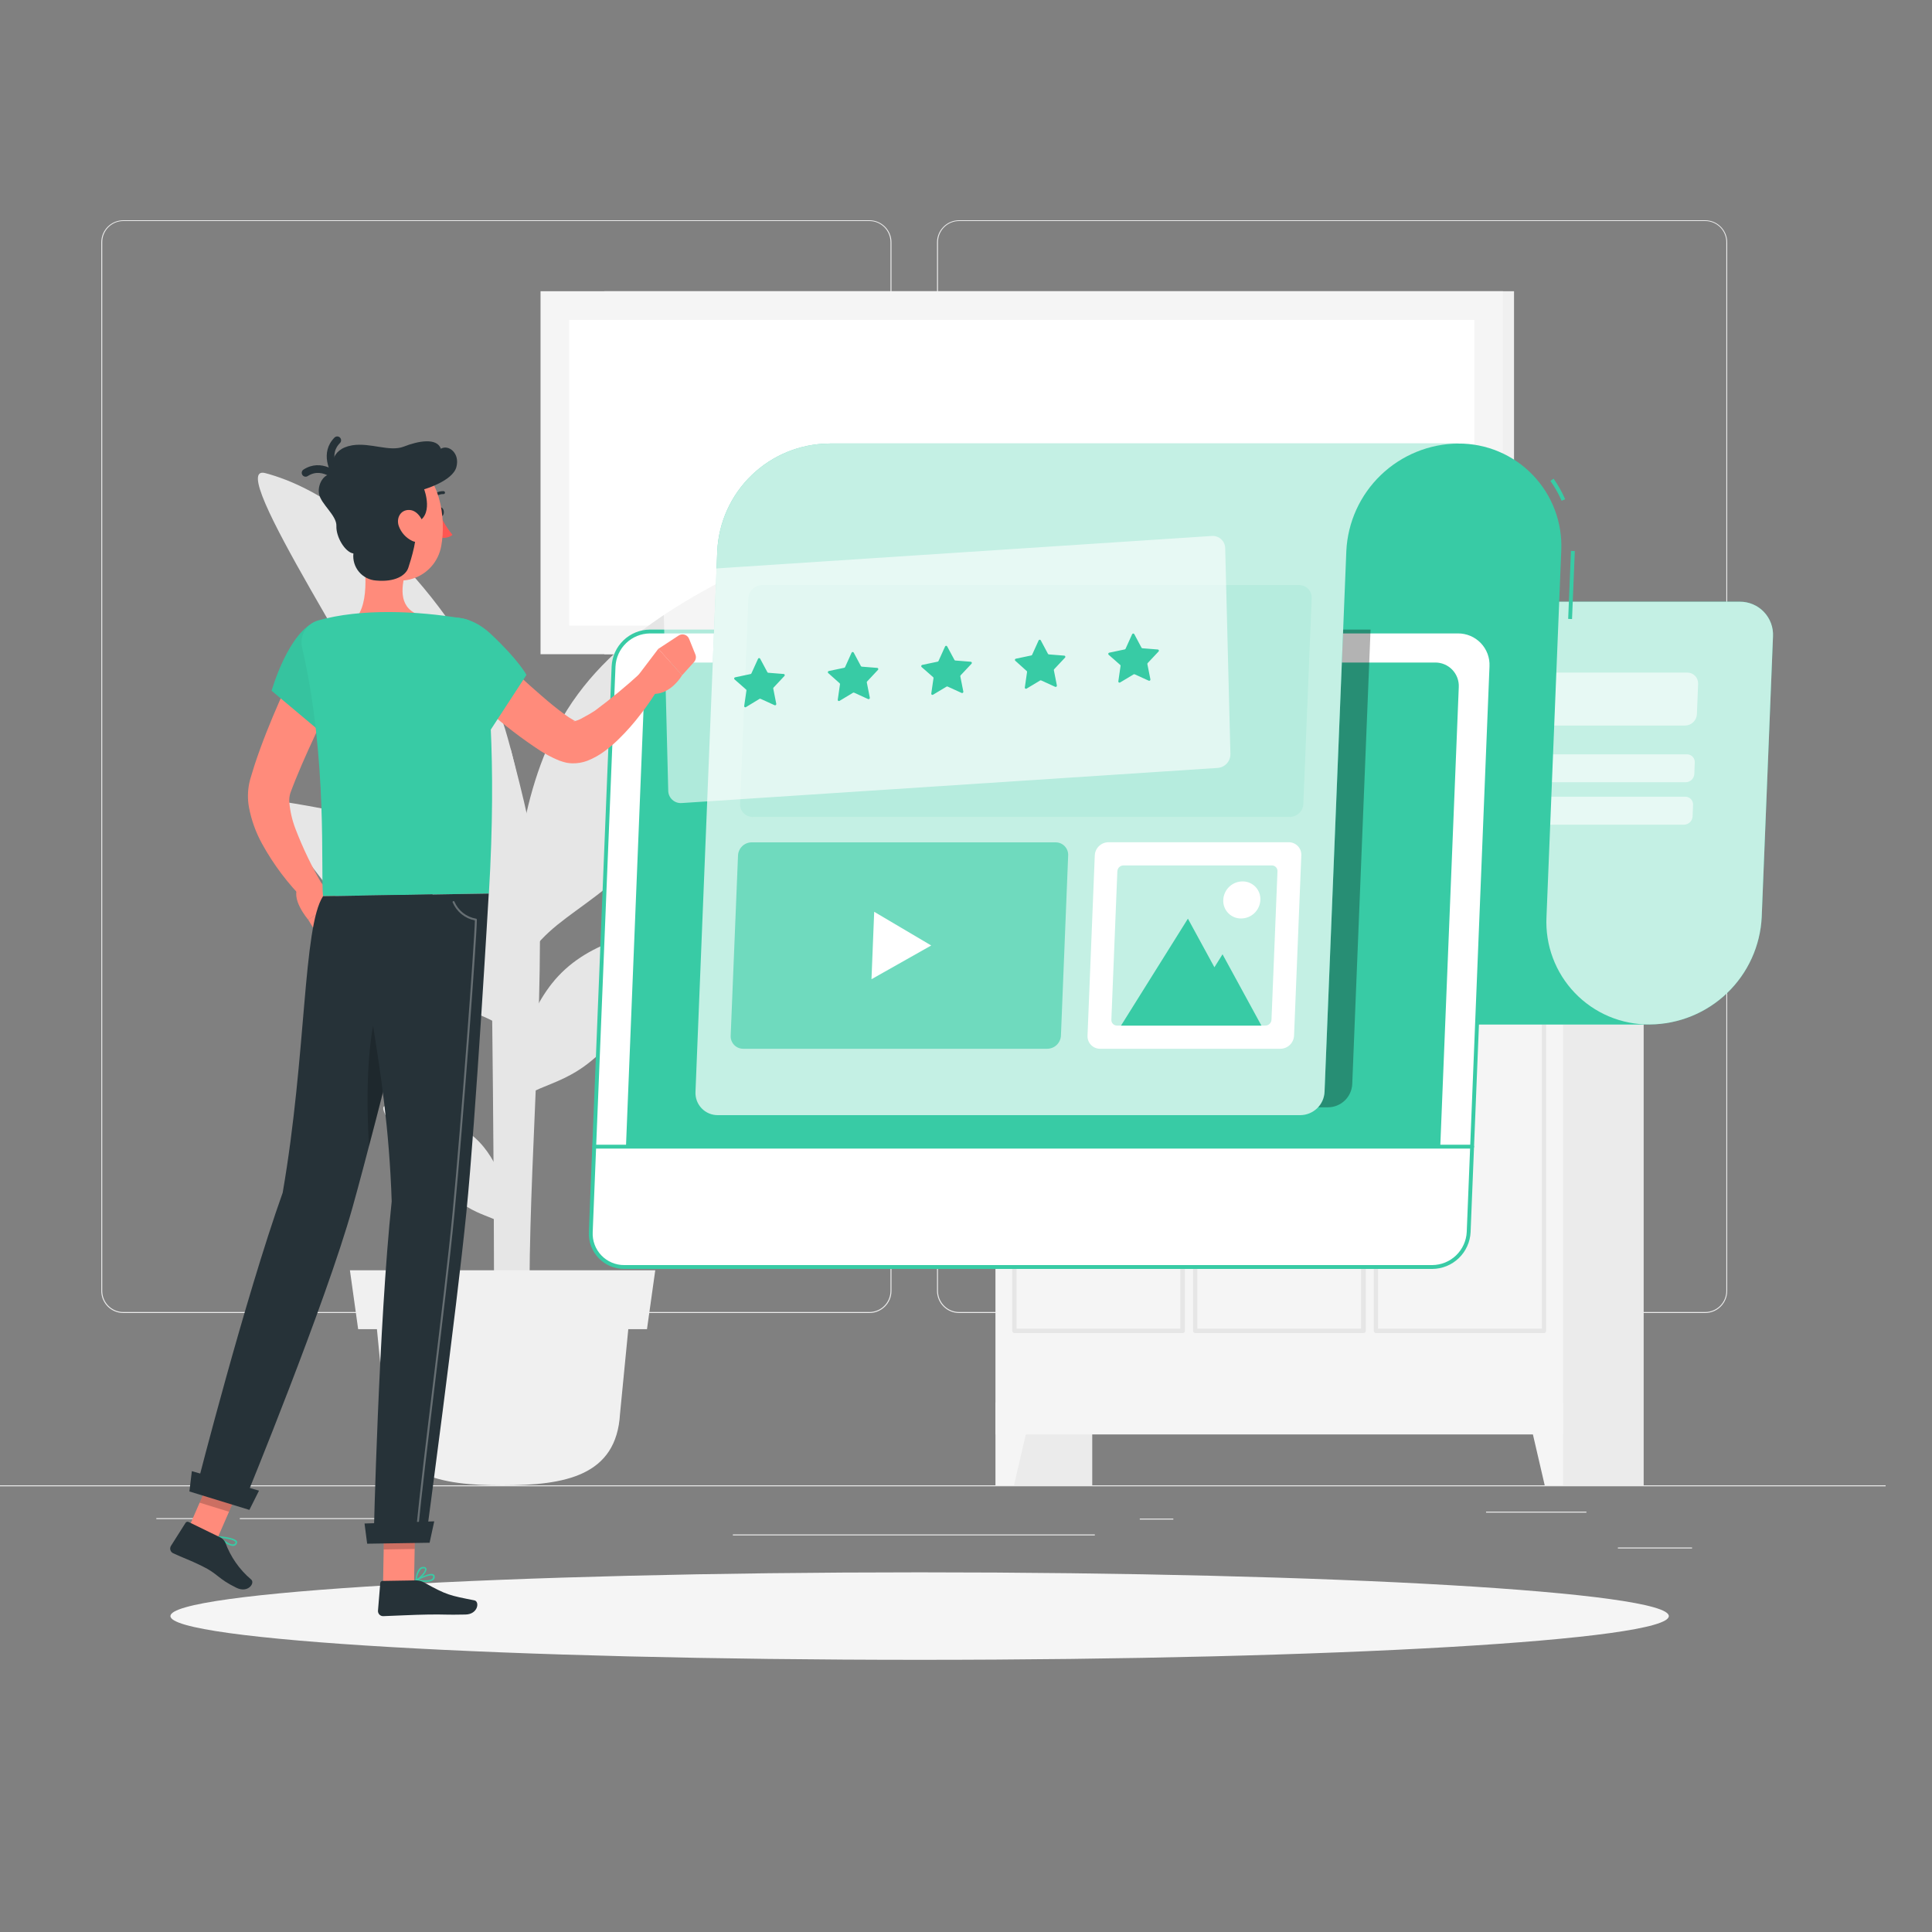 <svg width="500" height="500" viewBox="0 0 500 500" fill="none" xmlns="http://www.w3.org/2000/svg">
<rect x="0" y="0" width="500" height="500" fill="#808080" stroke="none"/>
<g clip-path="url(#clip0_655_167)">
<path d="M488 384.4H-12V384.65H488V384.4Z" fill="#EBEBEB"/>
<path d="M410.56 391.21H384.59V391.46H410.56V391.21Z" fill="#EBEBEB"/>
<path d="M303.66 393.01H294.97V393.26H303.66V393.01Z" fill="#EBEBEB"/>
<path d="M437.9 400.49H418.71V400.74H437.9V400.49Z" fill="#EBEBEB"/>
<path d="M56.71 392.89H40.46V393.14H56.71V392.89Z" fill="#EBEBEB"/>
<path d="M98.89 392.89H62.06V393.14H98.89V392.89Z" fill="#EBEBEB"/>
<path d="M283.34 397.11H189.66V397.36H283.34V397.11Z" fill="#EBEBEB"/>
<path d="M225 339.8H31.91C30.397 339.797 28.948 339.195 27.879 338.124C26.81 337.054 26.21 335.603 26.21 334.09V62.66C26.223 61.156 26.829 59.718 27.896 58.658C28.964 57.599 30.406 57.003 31.91 57H225C226.514 57 227.967 57.602 229.038 58.672C230.108 59.743 230.71 61.196 230.71 62.71V334.09C230.71 335.604 230.108 337.057 229.038 338.128C227.967 339.198 226.514 339.8 225 339.8V339.8ZM31.91 57.2C30.464 57.203 29.077 57.779 28.056 58.803C27.034 59.826 26.46 61.214 26.46 62.66V334.09C26.46 335.536 27.034 336.924 28.056 337.947C29.077 338.971 30.464 339.547 31.91 339.55H225C226.447 339.547 227.834 338.971 228.858 337.948C229.881 336.924 230.457 335.537 230.46 334.09V62.66C230.457 61.213 229.881 59.825 228.858 58.802C227.834 57.779 226.447 57.203 225 57.2H31.91Z" fill="#EBEBEB"/>
<path d="M441.31 339.8H248.21C246.696 339.797 245.246 339.195 244.175 338.125C243.105 337.054 242.503 335.604 242.5 334.09V62.66C242.516 61.155 243.124 59.717 244.193 58.658C245.262 57.598 246.705 57.002 248.21 57H441.31C442.812 57.005 444.252 57.602 445.317 58.662C446.382 59.721 446.987 61.158 447 62.66V334.09C447 335.601 446.401 337.05 445.335 338.121C444.268 339.191 442.821 339.795 441.31 339.8V339.8ZM248.21 57.2C246.763 57.203 245.375 57.779 244.352 58.802C243.329 59.825 242.753 61.213 242.75 62.66V334.09C242.753 335.537 243.329 336.924 244.352 337.948C245.375 338.971 246.763 339.547 248.21 339.55H441.31C442.757 339.547 444.145 338.971 445.168 337.948C446.191 336.924 446.767 335.537 446.77 334.09V62.66C446.767 61.213 446.191 59.825 445.168 58.802C444.145 57.779 442.757 57.203 441.31 57.2H248.21Z" fill="#EBEBEB"/>
<path d="M257.66 384.4H282.67V225H257.66V384.4Z" fill="#EBEBEB"/>
<path d="M262.42 384.4H257.67V362.93H267.4L262.42 384.4Z" fill="#F5F5F5"/>
<path d="M400.37 384.4H425.38V225H400.37V384.4Z" fill="#EBEBEB"/>
<path d="M257.66 371.23H404.52V225L257.66 225V371.23Z" fill="#F5F5F5"/>
<path d="M399.64 345H356.11C355.958 345 355.812 344.94 355.703 344.834C355.595 344.727 355.533 344.582 355.53 344.43V232C355.53 231.846 355.591 231.699 355.7 231.59C355.809 231.481 355.956 231.42 356.11 231.42H364.11C364.204 231.42 364.296 231.444 364.378 231.49C364.46 231.535 364.53 231.601 364.58 231.68C365.598 233.284 366.919 234.673 368.47 235.77C369.944 236.835 371.712 237.415 373.53 237.43H382.14C385.47 237.43 388.64 235.43 391.08 231.68C391.133 231.601 391.205 231.536 391.288 231.491C391.372 231.446 391.465 231.421 391.56 231.42H399.56C399.636 231.42 399.711 231.435 399.78 231.464C399.85 231.494 399.914 231.536 399.967 231.59C400.02 231.644 400.061 231.708 400.09 231.779C400.118 231.849 400.131 231.924 400.13 232V344.39C400.142 344.535 400.097 344.679 400.006 344.792C399.915 344.906 399.784 344.98 399.64 345ZM356.64 343.85H399.03V232.6H391.87C389.23 236.48 385.78 238.6 382.14 238.6H373.53C371.481 238.58 369.488 237.93 367.82 236.74C366.241 235.616 364.885 234.209 363.82 232.59H356.66L356.64 343.85Z" fill="#E6E6E6"/>
<path d="M352.86 345H309.33C309.178 345 309.032 344.94 308.923 344.834C308.815 344.727 308.753 344.582 308.75 344.43V232C308.75 231.846 308.811 231.699 308.92 231.59C309.029 231.481 309.176 231.42 309.33 231.42H316.93C317.025 231.421 317.118 231.446 317.202 231.491C317.285 231.536 317.357 231.601 317.41 231.68C318.422 233.285 319.74 234.675 321.29 235.77C322.765 236.832 324.532 237.412 326.35 237.43H335C338.32 237.43 341.5 235.43 343.94 231.68C343.99 231.601 344.06 231.535 344.142 231.49C344.224 231.444 344.316 231.42 344.41 231.42H352.9C352.976 231.42 353.051 231.435 353.12 231.464C353.19 231.494 353.254 231.536 353.307 231.59C353.36 231.644 353.401 231.708 353.43 231.779C353.458 231.849 353.471 231.924 353.47 232V344.39C353.476 344.472 353.464 344.554 353.436 344.63C353.407 344.707 353.362 344.777 353.305 344.834C353.247 344.892 353.177 344.937 353.1 344.966C353.024 344.994 352.942 345.006 352.86 345V345ZM309.86 343.85H352.25V232.6H344.64C342 236.48 338.56 238.6 334.92 238.6H326.31C324.261 238.58 322.268 237.93 320.6 236.74C319.021 235.616 317.665 234.209 316.6 232.59H309.9L309.86 343.85Z" fill="#E6E6E6"/>
<path d="M306.08 345H262.54C262.39 344.997 262.246 344.936 262.14 344.83C262.033 344.724 261.973 344.58 261.97 344.43V232C261.97 231.848 262.03 231.702 262.136 231.593C262.243 231.485 262.388 231.423 262.54 231.42H270.15C270.245 231.421 270.338 231.446 270.422 231.491C270.505 231.536 270.577 231.601 270.63 231.68C271.642 233.285 272.96 234.675 274.51 235.77C275.985 236.832 277.752 237.412 279.57 237.43H288.18C291.51 237.43 294.68 235.43 297.13 231.68C297.18 231.601 297.25 231.535 297.332 231.49C297.414 231.444 297.506 231.42 297.6 231.42H306.08C306.156 231.42 306.231 231.435 306.3 231.464C306.37 231.494 306.434 231.536 306.487 231.59C306.54 231.644 306.581 231.708 306.609 231.779C306.638 231.849 306.651 231.924 306.65 232V344.39C306.655 344.468 306.645 344.547 306.619 344.62C306.592 344.694 306.551 344.762 306.498 344.819C306.444 344.876 306.38 344.922 306.308 344.953C306.236 344.984 306.158 345 306.08 345V345ZM263.08 343.85H305.47V232.6H297.87C295.23 236.48 291.79 238.6 288.14 238.6H279.53C277.481 238.58 275.488 237.93 273.82 236.74C272.241 235.616 270.885 234.209 269.82 232.59H263.1L263.08 343.85Z" fill="#E6E6E6"/>
<path d="M399.77 384.4H404.52V362.93H394.79L399.77 384.4Z" fill="#F5F5F5"/>
<path d="M380.31 189.77H358.75C356.066 189.77 353.89 191.946 353.89 194.63V220.14C353.89 222.824 356.066 225 358.75 225H380.31C382.994 225 385.17 222.824 385.17 220.14V194.63C385.17 191.946 382.994 189.77 380.31 189.77Z" fill="#EBEBEB"/>
<path d="M394.98 197.9H378.4C376.334 197.9 374.66 199.574 374.66 201.64V221.26C374.66 223.325 376.334 225 378.4 225H394.98C397.046 225 398.72 223.325 398.72 221.26V201.64C398.72 199.574 397.046 197.9 394.98 197.9Z" fill="#F5F5F5"/>
<path d="M270.17 216.17C270.17 216.17 270.94 225 300.51 225C330.08 225 330.84 216.17 330.84 216.17H270.17Z" fill="#F0F0F0"/>
<path d="M156.4 169.31L391.83 169.31V75.37L156.4 75.37V169.31Z" fill="#F0F0F0"/>
<path d="M139.89 169.31L388.96 169.31V75.37L139.89 75.37V169.31Z" fill="#F5F5F5"/>
<path d="M147.3 82.77V161.9L381.56 161.9V82.77L147.3 82.77Z" fill="white"/>
<path d="M137.2 345.31H127.84C127.91 337.23 127.84 295.96 127.19 249C126.61 205.47 125.57 188 124.69 181.37L132.21 194C134.82 203.89 139.21 220.83 139.54 231.23C140.72 264 136.13 310.94 137.2 345.31Z" fill="#E6E6E6"/>
<path d="M144.3 188C156.77 164.46 181.67 152.17 207.12 140.6C217.12 136.06 189.07 192.4 168.68 217.94C152.84 237.77 137.53 237.33 132.93 256.94C132.05 234.21 133.55 208.32 144.3 188Z" fill="#E6E6E6"/>
<path d="M120.63 227.86C109.63 213.94 91.39 210.37 72.9 207.42C65.65 206.25 90.9 239.92 107.49 253.63C120.41 264.29 130.7 260.91 135.99 273.63C134.05 257.61 130.15 239.85 120.63 227.86Z" fill="#E6E6E6"/>
<path d="M142.88 254.47C151.47 243.66 165.6 240.89 179.96 238.59C185.6 237.68 165.96 263.84 153.09 274.5C143.09 282.78 135.09 280.15 130.94 290.06C132.45 277.59 135.48 263.79 142.88 254.47Z" fill="#E6E6E6"/>
<path d="M125.21 296.87C119.29 289.56 109.65 287.76 99.85 286.29C96.01 285.71 109.52 303.39 118.39 310.57C125.27 316.14 130.7 314.3 133.56 321.02C132.46 312.54 130.3 303.16 125.21 296.87Z" fill="#E6E6E6"/>
<path d="M130.79 188.91C123.89 165.83 96.66 129.84 68.65 122.44C57.65 119.53 97.18 177.95 110.72 207.02C121.26 229.65 131.17 243.39 132.58 259.61C139.57 239.22 137.68 212 130.79 188.91Z" fill="#E6E6E6"/>
<path d="M130.07 384.4C146.2 384.4 159.54 382.01 160.46 365.9L163.15 338.37H97L99.69 365.9C100.6 382 113.93 384.4 130.07 384.4Z" fill="#F0F0F0"/>
<path d="M92.69 343.99H167.44L169.58 328.75H90.56L92.69 343.99Z" fill="#F0F0F0"/>
<path d="M238 429.56C345.082 429.56 431.89 424.492 431.89 418.24C431.89 411.988 345.082 406.92 238 406.92C130.917 406.92 44.11 411.988 44.11 418.24C44.11 424.492 130.917 429.56 238 429.56Z" fill="#F5F5F5"/>
<path d="M292 265.13H427C434.462 265.067 441.617 262.151 446.996 256.979C452.376 251.808 455.573 244.774 455.93 237.32L458.85 164.72C458.913 163.555 458.736 162.389 458.331 161.294C457.926 160.199 457.3 159.2 456.493 158.356C455.687 157.513 454.715 156.844 453.64 156.39C452.564 155.937 451.407 155.709 450.24 155.72H305.34C302.928 155.738 300.614 156.682 298.878 158.357C297.142 160.032 296.115 162.31 296.01 164.72L293.08 237.32C292.725 244.773 289.531 251.807 284.153 256.979C278.775 262.15 271.621 265.067 264.16 265.13H292Z" fill="#38CBA5"/>
<path opacity="0.7" d="M292 265.13H427C434.462 265.067 441.617 262.151 446.996 256.979C452.376 251.808 455.573 244.774 455.93 237.32L458.85 164.72C458.913 163.555 458.736 162.389 458.331 161.294C457.926 160.199 457.3 159.2 456.493 158.356C455.687 157.513 454.715 156.844 453.64 156.39C452.564 155.937 451.407 155.709 450.24 155.72H305.34C302.928 155.738 300.614 156.682 298.878 158.357C297.142 160.032 296.115 162.31 296.01 164.72L293.08 237.32C292.725 244.773 289.531 251.807 284.153 256.979C278.775 262.15 271.621 265.067 264.16 265.13H292Z" fill="white"/>
<path opacity="0.6" d="M436.1 187.77H316.69C316.303 187.774 315.919 187.697 315.563 187.546C315.206 187.394 314.885 187.17 314.619 186.888C314.354 186.607 314.149 186.273 314.018 185.909C313.888 185.544 313.834 185.157 313.86 184.77L314.18 177C314.216 176.211 314.553 175.466 315.123 174.919C315.692 174.372 316.45 174.064 317.24 174.06H436.65C437.031 174.057 437.41 174.132 437.761 174.28C438.113 174.428 438.43 174.647 438.694 174.922C438.958 175.197 439.163 175.523 439.297 175.881C439.43 176.238 439.489 176.619 439.47 177L439.16 184.77C439.134 185.568 438.802 186.325 438.232 186.884C437.662 187.443 436.898 187.76 436.1 187.77V187.77Z" fill="white"/>
<path opacity="0.6" d="M436.31 202.44H315.31C315.03 202.449 314.752 202.4 314.492 202.294C314.233 202.189 313.998 202.03 313.804 201.828C313.61 201.627 313.46 201.386 313.365 201.123C313.269 200.86 313.23 200.58 313.25 200.3L313.37 197.36C313.398 196.786 313.645 196.245 314.06 195.847C314.474 195.449 315.025 195.225 315.6 195.22H436.6C436.875 195.22 437.147 195.276 437.399 195.385C437.651 195.494 437.879 195.654 438.066 195.855C438.254 196.055 438.398 196.293 438.49 196.552C438.582 196.811 438.619 197.086 438.6 197.36L438.49 200.3C438.46 200.865 438.22 201.398 437.816 201.794C437.413 202.191 436.875 202.421 436.31 202.44V202.44Z" fill="white"/>
<path opacity="0.6" d="M435.87 213.42H314.87C314.59 213.428 314.312 213.377 314.053 213.27C313.794 213.163 313.56 213.004 313.367 212.801C313.174 212.598 313.025 212.357 312.931 212.093C312.837 211.83 312.799 211.549 312.82 211.27L312.94 208.33C312.966 207.757 313.21 207.215 313.623 206.817C314.036 206.419 314.586 206.194 315.16 206.19H436.16C436.435 206.189 436.707 206.245 436.959 206.354C437.211 206.464 437.438 206.624 437.626 206.824C437.814 207.025 437.958 207.262 438.05 207.522C438.142 207.781 438.179 208.056 438.16 208.33L438.04 211.27C438.018 211.836 437.781 212.373 437.378 212.772C436.976 213.171 436.437 213.403 435.87 213.42Z" fill="white"/>
<path d="M404.15 129.6C403.356 127.793 402.381 126.071 401.24 124.46L402.06 123.88C403.24 125.545 404.246 127.328 405.06 129.2L404.15 129.6Z" fill="#38CBA5"/>
<path d="M406.564 142.575L405.842 160.17L406.841 160.211L407.563 142.616L406.564 142.575Z" fill="#38CBA5"/>
<path d="M400.23 237.32L404.05 142.6C404.227 138.996 403.667 135.393 402.402 132.013C401.138 128.633 399.197 125.546 396.699 122.943C394.2 120.339 391.196 118.273 387.87 116.871C384.545 115.469 380.969 114.761 377.36 114.79H214.59C218.199 114.76 221.776 115.467 225.102 116.868C228.428 118.27 231.433 120.336 233.932 122.94C236.431 125.544 238.372 128.631 239.635 132.011C240.899 135.392 241.459 138.995 241.28 142.6V142.6L237.47 237.32C236.85 252.68 256.13 265.13 271.47 265.13H426.92C423.311 265.16 419.734 264.453 416.408 263.052C413.082 261.65 410.077 259.584 407.578 256.98C405.079 254.376 403.138 251.289 401.875 247.909C400.611 244.528 400.052 240.925 400.23 237.32V237.32Z" fill="#38CBA5"/>
<path d="M370.68 327.9H161.57C160.4 327.909 159.241 327.68 158.162 327.227C157.084 326.774 156.109 326.106 155.297 325.264C154.485 324.422 153.853 323.424 153.439 322.33C153.025 321.236 152.838 320.069 152.89 318.9L158.79 172.51C158.915 170.094 159.957 167.818 161.704 166.145C163.451 164.472 165.771 163.53 168.19 163.51H377.3C378.47 163.501 379.629 163.73 380.708 164.183C381.786 164.636 382.761 165.304 383.573 166.146C384.385 166.988 385.017 167.986 385.431 169.08C385.845 170.175 386.032 171.341 385.98 172.51L380.09 318.9C379.96 321.316 378.915 323.591 377.167 325.263C375.419 326.935 373.099 327.878 370.68 327.9V327.9Z" fill="white"/>
<path d="M370.68 328.4H161.57C160.33 328.408 159.101 328.164 157.958 327.681C156.816 327.199 155.783 326.489 154.924 325.594C154.065 324.699 153.398 323.639 152.962 322.478C152.526 321.317 152.332 320.079 152.39 318.84L158.29 172.45C158.413 169.899 159.506 167.492 161.347 165.722C163.188 163.951 165.636 162.953 168.19 162.93H377.3C378.541 162.919 379.771 163.162 380.915 163.643C382.059 164.125 383.093 164.835 383.952 165.73C384.812 166.625 385.479 167.686 385.914 168.849C386.349 170.011 386.541 171.25 386.48 172.49L380.59 318.88C380.467 321.433 379.372 323.841 377.529 325.612C375.686 327.382 373.235 328.38 370.68 328.4V328.4ZM168.19 163.93C165.895 163.953 163.695 164.852 162.04 166.443C160.386 168.034 159.402 170.197 159.29 172.49L153.39 318.88C153.336 319.985 153.507 321.089 153.895 322.125C154.282 323.16 154.877 324.106 155.643 324.904C156.409 325.702 157.329 326.335 158.349 326.764C159.368 327.193 160.464 327.41 161.57 327.4H370.68C372.977 327.38 375.179 326.482 376.836 324.891C378.493 323.299 379.478 321.134 379.59 318.84L385.48 172.45C385.535 171.345 385.363 170.241 384.975 169.206C384.588 168.17 383.993 167.224 383.227 166.426C382.461 165.628 381.541 164.995 380.521 164.566C379.502 164.137 378.406 163.921 377.3 163.93H168.19Z" fill="#38CBA5"/>
<path d="M371.41 171.46H173.41C171.7 171.474 170.06 172.141 168.827 173.326C167.594 174.51 166.862 176.122 166.78 177.83L162 296.75H372.74L377.53 177.83C377.571 177.004 377.443 176.178 377.153 175.403C376.863 174.629 376.418 173.921 375.845 173.325C375.271 172.728 374.582 172.255 373.82 171.934C373.057 171.614 372.237 171.452 371.41 171.46V171.46Z" fill="#38CBA5"/>
<path opacity="0.3" d="M191.93 162.93L187.2 280.57C187.163 281.349 187.286 282.128 187.56 282.858C187.835 283.588 188.256 284.254 188.797 284.816C189.338 285.378 189.988 285.823 190.707 286.125C191.427 286.426 192.2 286.578 192.98 286.57H343.7C345.313 286.559 346.86 285.932 348.024 284.816C349.188 283.7 349.881 282.181 349.96 280.57L354.7 162.93H191.93Z" fill="black"/>
<path d="M349.55 114.79H214.55C207.088 114.851 199.933 117.767 194.555 122.939C189.176 128.111 185.983 135.146 185.63 142.6L179.99 282.6C179.955 283.379 180.078 284.157 180.353 284.886C180.629 285.615 181.049 286.281 181.59 286.842C182.131 287.404 182.781 287.849 183.499 288.151C184.218 288.454 184.99 288.606 185.77 288.6H336.53C338.142 288.587 339.688 287.958 340.851 286.843C342.015 285.728 342.708 284.21 342.79 282.6L348.43 142.6C348.787 135.146 351.984 128.112 357.364 122.941C362.743 117.769 369.898 114.853 377.36 114.79H349.55Z" fill="#38CBA5"/>
<path opacity="0.7" d="M349.55 114.79H214.55C207.088 114.851 199.933 117.767 194.555 122.939C189.176 128.111 185.983 135.146 185.63 142.6L179.99 282.6C179.955 283.379 180.078 284.157 180.353 284.886C180.629 285.615 181.049 286.281 181.59 286.842C182.131 287.404 182.781 287.849 183.499 288.151C184.218 288.454 184.99 288.606 185.77 288.6H336.53C338.142 288.587 339.688 287.958 340.851 286.843C342.015 285.728 342.708 284.21 342.79 282.6L348.43 142.6C348.787 135.146 351.984 128.112 357.364 122.941C362.743 117.769 369.898 114.853 377.36 114.79H349.55Z" fill="white"/>
<path d="M381 297.25H153.78C153.647 297.25 153.52 297.197 153.426 297.104C153.333 297.01 153.28 296.883 153.28 296.75C153.28 296.617 153.333 296.49 153.426 296.396C153.52 296.303 153.647 296.25 153.78 296.25H381C381.133 296.25 381.26 296.303 381.354 296.396C381.447 296.49 381.5 296.617 381.5 296.75C381.5 296.883 381.447 297.01 381.354 297.104C381.26 297.197 381.133 297.25 381 297.25Z" fill="#38CBA5"/>
<path opacity="0.1" d="M333.79 211.42H194.79C194.35 211.423 193.914 211.337 193.508 211.166C193.103 210.995 192.736 210.743 192.431 210.426C192.126 210.109 191.889 209.733 191.734 209.321C191.579 208.909 191.51 208.47 191.53 208.03L193.68 154.8C193.724 153.894 194.113 153.038 194.767 152.409C195.422 151.781 196.292 151.427 197.2 151.42H336.2C336.64 151.416 337.076 151.501 337.481 151.671C337.887 151.84 338.253 152.091 338.558 152.408C338.864 152.724 339.101 153.099 339.256 153.511C339.411 153.922 339.481 154.361 339.46 154.8L337.31 208C337.277 208.914 336.892 209.779 336.236 210.416C335.581 211.053 334.704 211.413 333.79 211.42V211.42Z" fill="#38CBA5"/>
<path opacity="0.6" d="M271 271.42H192.35C191.908 271.424 191.469 271.336 191.062 271.163C190.655 270.991 190.288 270.736 189.983 270.415C189.678 270.095 189.443 269.715 189.291 269.299C189.139 268.884 189.074 268.442 189.1 268L191 221.36C191.048 220.46 191.437 219.613 192.087 218.989C192.736 218.365 193.599 218.011 194.5 218H273.19C273.63 217.997 274.065 218.083 274.47 218.254C274.876 218.425 275.241 218.677 275.546 218.995C275.85 219.312 276.086 219.688 276.24 220.1C276.394 220.512 276.462 220.951 276.44 221.39L274.57 268C274.531 268.921 274.138 269.791 273.473 270.428C272.807 271.065 271.921 271.421 271 271.42V271.42Z" fill="#38CBA5"/>
<path d="M241 244.69L226.24 235.97L225.54 253.42L241 244.69Z" fill="white"/>
<path d="M331.37 271.42H284.71C284.27 271.423 283.834 271.336 283.428 271.166C283.023 270.995 282.656 270.743 282.351 270.426C282.046 270.108 281.809 269.732 281.654 269.321C281.499 268.909 281.43 268.469 281.45 268.03L283.33 221.36C283.376 220.451 283.767 219.595 284.423 218.965C285.079 218.335 285.95 217.979 286.86 217.97H333.52C333.96 217.967 334.396 218.053 334.802 218.224C335.207 218.395 335.574 218.647 335.879 218.964C336.184 219.281 336.421 219.657 336.576 220.069C336.731 220.481 336.8 220.92 336.78 221.36L334.9 268C334.864 268.914 334.477 269.78 333.82 270.417C333.163 271.054 332.285 271.413 331.37 271.42V271.42Z" fill="white"/>
<path opacity="0.3" d="M287.62 263.9L289.17 225.49C289.188 225.084 289.361 224.7 289.653 224.418C289.945 224.135 290.334 223.975 290.74 223.97H329.16C329.357 223.97 329.551 224.01 329.732 224.087C329.912 224.164 330.075 224.277 330.211 224.419C330.347 224.562 330.452 224.73 330.52 224.914C330.589 225.098 330.62 225.294 330.61 225.49L329.06 263.9C329.045 264.307 328.873 264.692 328.58 264.975C328.288 265.259 327.897 265.418 327.49 265.42H289.07C288.874 265.42 288.679 265.381 288.499 265.304C288.318 265.226 288.155 265.113 288.019 264.971C287.884 264.829 287.778 264.661 287.71 264.477C287.641 264.293 287.611 264.096 287.62 263.9Z" fill="#38CBA5"/>
<path d="M316.39 246.97L314.29 250.33L307.43 237.75L290.12 265.42H326.45L316.39 246.97Z" fill="#38CBA5"/>
<path d="M326.18 232.9C326.128 234.191 325.579 235.412 324.647 236.307C323.715 237.202 322.472 237.701 321.18 237.7C320.558 237.705 319.941 237.583 319.367 237.34C318.794 237.098 318.275 236.742 317.845 236.292C317.414 235.843 317.08 235.31 316.862 234.727C316.645 234.143 316.549 233.522 316.58 232.9C316.634 231.611 317.185 230.392 318.117 229.499C319.049 228.607 320.29 228.109 321.58 228.11C322.202 228.105 322.818 228.227 323.391 228.469C323.963 228.71 324.481 229.066 324.912 229.514C325.342 229.963 325.677 230.494 325.895 231.076C326.113 231.659 326.21 232.279 326.18 232.9V232.9Z" fill="white"/>
<path d="M93.31 139.66C94.57 145.49 95.92 156.19 91.87 160.23C95.13 163.29 99.37 166.81 106.36 166.83C113.35 166.85 112.04 162.11 110.15 159.64C103.57 158.29 103.65 153.44 104.71 148.85L93.31 139.66Z" fill="#FF8B7B"/>
<path d="M90.81 171.23C88.32 176.23 85.81 181.37 83.36 186.45C80.91 191.53 78.56 196.65 76.49 201.75C76.22 202.38 75.98 203.02 75.74 203.65L75.15 205.22C74.908 205.982 74.813 206.783 74.87 207.58C75.075 209.946 75.611 212.272 76.46 214.49C78.412 219.578 80.784 224.495 83.55 229.19L78.84 233C74.499 228.68 70.795 223.764 67.84 218.4C66.197 215.427 65.043 212.209 64.42 208.87C64.057 206.816 64.087 204.712 64.51 202.67L64.71 201.82C64.79 201.53 64.83 201.42 64.89 201.22L65.22 200.13C65.44 199.4 65.65 198.67 65.89 197.96C67.77 192.25 69.98 186.81 72.33 181.44C74.68 176.07 77.24 170.82 80 165.6L90.81 171.23Z" fill="#FF8B7B"/>
<path d="M82.11 160.76C74.76 163.06 70.29 178.76 70.29 178.76L85.42 191.46C88.324 185.777 90.856 179.911 93 173.9C96.56 163.66 91 158 82.11 160.76Z" fill="#38CBA5"/>
<g opacity="0.2">
<path opacity="0.2" d="M82.11 160.76C74.76 163.06 70.29 178.76 70.29 178.76L85.42 191.46C88.324 185.777 90.856 179.911 93 173.9C96.56 163.66 91 158 82.11 160.76Z" fill="black"/>
</g>
<path d="M81.89 227.38L87.89 232.91L79.75 238C79.75 238 74.87 232.33 77.37 229.26L81.89 227.38Z" fill="#FF8B7B"/>
<path d="M88.51 241.4L85.34 242.69C84.72 242.936 84.032 242.954 83.4 242.74C82.768 242.525 82.232 242.093 81.89 241.52L79.75 238L87.93 232.9L89.93 237.65C90.087 237.989 90.174 238.356 90.187 238.729C90.2 239.102 90.139 239.474 90.007 239.823C89.874 240.172 89.674 240.491 89.417 240.762C89.16 241.033 88.852 241.25 88.51 241.4V241.4Z" fill="#FF8B7B"/>
<path d="M119.76 160.07C107.86 158.07 93.35 157.43 82.26 160.59C80.8 161.017 79.562 161.993 78.805 163.313C78.048 164.632 77.831 166.194 78.2 167.67C84.88 196.57 82.95 225.76 83.6 231.94L126.52 231.25C128.64 195.91 126.22 173.98 124.88 165.25C124.676 163.959 124.073 162.765 123.154 161.835C122.235 160.906 121.048 160.288 119.76 160.07Z" fill="#38CBA5"/>
<path d="M122.93 164.16C126.69 167.75 130.56 171.41 134.41 174.94C136.343 176.72 138.283 178.45 140.23 180.13C142.16 181.81 144.14 183.44 146.05 184.82C146.869 185.433 147.727 185.991 148.62 186.49L148.86 186.62H148.98H149.04H148.87H148.6C148.31 186.62 148.41 186.71 148.6 186.67C149.442 186.466 150.245 186.128 150.98 185.67C152.017 185.134 153.025 184.543 154 183.9C158.121 180.842 162.08 177.571 165.86 174.1L170.56 177.87C169.129 180.277 167.55 182.591 165.83 184.8C164.104 187.079 162.212 189.229 160.17 191.23C159.083 192.308 157.924 193.311 156.7 194.23C155.248 195.345 153.646 196.247 151.94 196.91C150.689 197.371 149.362 197.588 148.03 197.55C147.604 197.534 147.18 197.49 146.76 197.42L146.11 197.27L145.69 197.15L144.86 196.88L144.17 196.6C142.651 195.94 141.186 195.161 139.79 194.27C135.069 191.17 130.574 187.738 126.34 184C122.19 180.39 118.24 176.72 114.34 172.79L122.93 164.16Z" fill="#FF8B7B"/>
<path d="M109.52 167.4C108.45 175.03 126.52 189.58 126.52 189.58L136.25 174.66C136.25 174.66 134.25 170.85 127.04 164.09C119.64 157.15 110.7 159 109.52 167.4Z" fill="#38CBA5"/>
<path opacity="0.6" d="M315.13 198.74L176.41 207.83C175.971 207.861 175.531 207.803 175.116 207.659C174.7 207.514 174.319 207.287 173.994 206.99C173.669 206.694 173.409 206.334 173.227 205.933C173.046 205.533 172.948 205.1 172.94 204.66L171.6 151.41C171.585 150.502 171.917 149.623 172.528 148.952C173.14 148.281 173.985 147.869 174.89 147.8L313.62 138.71C314.058 138.679 314.498 138.737 314.913 138.881C315.328 139.026 315.709 139.253 316.032 139.55C316.356 139.847 316.616 140.206 316.796 140.607C316.976 141.008 317.073 141.441 317.08 141.88L318.43 195.13C318.445 196.039 318.112 196.92 317.498 197.591C316.884 198.263 316.037 198.674 315.13 198.74V198.74Z" fill="white"/>
<path d="M245.13 167.29L247.01 170.79C247.031 170.834 247.063 170.872 247.104 170.898C247.144 170.925 247.192 170.939 247.24 170.94L251.24 171.26C251.297 171.265 251.352 171.285 251.397 171.32C251.443 171.354 251.478 171.401 251.498 171.455C251.518 171.508 251.522 171.566 251.51 171.622C251.498 171.678 251.47 171.73 251.43 171.77L248.61 174.77C248.575 174.807 248.55 174.852 248.536 174.901C248.522 174.949 248.52 175.001 248.53 175.05L249.31 178.98C249.321 179.036 249.317 179.095 249.298 179.149C249.279 179.203 249.245 179.251 249.201 179.287C249.158 179.324 249.105 179.348 249.048 179.358C248.991 179.367 248.933 179.361 248.88 179.34L245.26 177.69C245.217 177.668 245.169 177.657 245.12 177.657C245.071 177.657 245.023 177.668 244.98 177.69L241.46 179.8C241.412 179.828 241.357 179.842 241.302 179.841C241.247 179.84 241.193 179.824 241.146 179.794C241.099 179.764 241.062 179.721 241.038 179.671C241.014 179.621 241.004 179.565 241.01 179.51L241.59 175.51C241.599 175.463 241.595 175.414 241.579 175.368C241.563 175.323 241.536 175.282 241.5 175.25L238.5 172.62C238.459 172.58 238.43 172.528 238.416 172.473C238.401 172.417 238.403 172.358 238.419 172.303C238.435 172.247 238.466 172.197 238.509 172.158C238.551 172.119 238.604 172.092 238.66 172.08L242.66 171.24C242.709 171.229 242.755 171.206 242.795 171.175C242.834 171.144 242.867 171.105 242.89 171.06L244.58 167.32C244.6 167.265 244.636 167.217 244.683 167.183C244.73 167.148 244.787 167.128 244.845 167.124C244.904 167.121 244.962 167.135 245.012 167.165C245.063 167.194 245.104 167.238 245.13 167.29V167.29Z" fill="#38CBA5"/>
<path d="M269.34 165.7L271.21 169.21C271.236 169.251 271.272 169.286 271.313 169.312C271.355 169.338 271.401 169.354 271.45 169.36L275.45 169.68C275.506 169.686 275.559 169.708 275.604 169.743C275.648 169.778 275.682 169.825 275.7 169.878C275.719 169.932 275.723 169.989 275.71 170.044C275.698 170.099 275.67 170.15 275.63 170.19L272.82 173.19C272.786 173.225 272.76 173.268 272.746 173.315C272.732 173.362 272.73 173.412 272.74 173.46L273.52 177.4C273.53 177.457 273.524 177.515 273.504 177.569C273.484 177.623 273.449 177.67 273.404 177.706C273.359 177.742 273.305 177.765 273.248 177.772C273.191 177.78 273.133 177.772 273.08 177.75L269.47 176.1C269.427 176.078 269.379 176.067 269.33 176.067C269.281 176.067 269.233 176.078 269.19 176.1L265.67 178.22C265.621 178.249 265.566 178.263 265.509 178.262C265.453 178.26 265.398 178.243 265.351 178.211C265.304 178.18 265.266 178.136 265.243 178.085C265.22 178.033 265.212 177.976 265.22 177.92L265.8 173.92C265.806 173.87 265.801 173.82 265.783 173.773C265.766 173.726 265.737 173.683 265.7 173.65L262.75 171C262.708 170.961 262.678 170.911 262.663 170.857C262.648 170.802 262.648 170.744 262.664 170.689C262.679 170.635 262.709 170.585 262.751 170.546C262.793 170.508 262.844 170.481 262.9 170.47L266.9 169.63C266.95 169.619 266.996 169.597 267.034 169.563C267.073 169.53 267.102 169.488 267.12 169.44L268.81 165.71C268.837 165.664 268.875 165.625 268.921 165.598C268.967 165.571 269.019 165.557 269.072 165.556C269.125 165.555 269.178 165.567 269.225 165.593C269.272 165.618 269.311 165.655 269.34 165.7V165.7Z" fill="#38CBA5"/>
<path d="M293.55 164.11L295.42 167.62C295.442 167.663 295.475 167.699 295.515 167.725C295.556 167.751 295.602 167.767 295.65 167.77L299.65 168.09C299.707 168.094 299.762 168.115 299.807 168.15C299.853 168.184 299.888 168.231 299.908 168.284C299.928 168.338 299.932 168.396 299.92 168.452C299.908 168.508 299.88 168.559 299.84 168.6L297.02 171.6C296.985 171.637 296.96 171.682 296.946 171.73C296.932 171.779 296.93 171.83 296.94 171.88L297.72 175.81C297.732 175.866 297.729 175.925 297.71 175.979C297.691 176.033 297.658 176.081 297.613 176.118C297.568 176.154 297.515 176.177 297.458 176.185C297.4 176.192 297.342 176.184 297.29 176.16L293.68 174.52C293.636 174.495 293.586 174.483 293.535 174.483C293.484 174.483 293.434 174.495 293.39 174.52L289.87 176.63C289.822 176.658 289.767 176.672 289.712 176.671C289.656 176.67 289.602 176.653 289.556 176.623C289.509 176.593 289.472 176.551 289.448 176.501C289.424 176.451 289.414 176.395 289.42 176.34L290 172.34C290.009 172.293 290.005 172.244 289.989 172.198C289.973 172.153 289.946 172.112 289.91 172.08L286.91 169.45C286.869 169.409 286.84 169.358 286.826 169.302C286.811 169.246 286.812 169.188 286.829 169.132C286.845 169.077 286.876 169.027 286.919 168.988C286.961 168.949 287.013 168.922 287.07 168.91L291.07 168.07C291.12 168.06 291.166 168.038 291.206 168.007C291.246 167.976 291.278 167.936 291.3 167.89L292.99 164.15C293.011 164.095 293.047 164.047 293.095 164.012C293.142 163.977 293.198 163.956 293.257 163.952C293.316 163.948 293.375 163.96 293.427 163.988C293.478 164.016 293.521 164.059 293.55 164.11V164.11Z" fill="#38CBA5"/>
<path d="M220.93 168.87L222.8 172.38C222.826 172.421 222.862 172.456 222.903 172.482C222.945 172.508 222.991 172.524 223.04 172.53L227.04 172.85C227.096 172.856 227.15 172.878 227.194 172.913C227.238 172.948 227.272 172.995 227.29 173.048C227.309 173.102 227.313 173.159 227.3 173.214C227.288 173.269 227.26 173.32 227.22 173.36L224.41 176.36C224.376 176.395 224.35 176.438 224.336 176.485C224.322 176.532 224.32 176.582 224.33 176.63L225.11 180.57C225.12 180.627 225.114 180.685 225.094 180.739C225.074 180.793 225.039 180.84 224.994 180.876C224.949 180.912 224.895 180.935 224.838 180.942C224.781 180.95 224.723 180.942 224.67 180.92L221.06 179.27C221.017 179.248 220.969 179.237 220.92 179.237C220.871 179.237 220.823 179.248 220.78 179.27L217.26 181.39C217.211 181.419 217.156 181.433 217.099 181.432C217.043 181.43 216.988 181.413 216.941 181.381C216.894 181.35 216.856 181.306 216.833 181.255C216.81 181.203 216.802 181.146 216.81 181.09L217.39 177.09C217.396 177.04 217.391 176.99 217.373 176.943C217.356 176.896 217.327 176.854 217.29 176.82L214.34 174.19C214.299 174.151 214.268 174.102 214.253 174.047C214.238 173.992 214.238 173.934 214.254 173.879C214.269 173.825 214.299 173.775 214.341 173.736C214.383 173.698 214.434 173.671 214.49 173.66L218.49 172.82C218.538 172.808 218.582 172.786 218.62 172.755C218.658 172.724 218.689 172.684 218.71 172.64L220.4 168.9C220.425 168.853 220.462 168.813 220.507 168.784C220.552 168.755 220.603 168.738 220.657 168.735C220.71 168.732 220.763 168.743 220.811 168.767C220.859 168.79 220.9 168.826 220.93 168.87V168.87Z" fill="#38CBA5"/>
<path d="M196.72 170.46L198.6 173.96C198.619 174.005 198.652 174.043 198.692 174.069C198.733 174.096 198.781 174.11 198.83 174.11L202.83 174.43C202.886 174.436 202.939 174.458 202.984 174.493C203.028 174.528 203.062 174.575 203.08 174.628C203.099 174.681 203.103 174.739 203.09 174.794C203.078 174.849 203.05 174.9 203.01 174.94L200.2 177.94C200.165 177.977 200.14 178.021 200.126 178.07C200.112 178.119 200.11 178.17 200.12 178.22L200.9 182.16C200.909 182.215 200.903 182.272 200.883 182.325C200.863 182.377 200.83 182.424 200.786 182.459C200.742 182.494 200.69 182.518 200.635 182.527C200.579 182.536 200.522 182.53 200.47 182.51L196.85 180.86C196.807 180.838 196.759 180.826 196.71 180.826C196.661 180.826 196.613 180.838 196.57 180.86L193.05 183C193.003 183.032 192.947 183.05 192.89 183.051C192.833 183.052 192.776 183.036 192.728 183.005C192.68 182.974 192.642 182.929 192.619 182.877C192.597 182.824 192.59 182.766 192.6 182.71L193.18 178.71C193.189 178.662 193.185 178.614 193.169 178.568C193.153 178.522 193.126 178.482 193.09 178.45L190.09 175.82C190.048 175.78 190.019 175.73 190.004 175.674C189.989 175.619 189.99 175.56 190.007 175.506C190.023 175.451 190.055 175.401 190.098 175.363C190.141 175.325 190.193 175.3 190.25 175.29L194.25 174.44C194.299 174.431 194.345 174.41 194.383 174.379C194.422 174.347 194.452 174.306 194.47 174.26L196.17 170.52C196.187 170.463 196.22 170.413 196.265 170.375C196.311 170.337 196.366 170.313 196.425 170.307C196.484 170.301 196.543 170.312 196.596 170.339C196.648 170.366 196.691 170.408 196.72 170.46V170.46Z" fill="#38CBA5"/>
<path d="M164.84 175.2L170.38 167.9L176.52 174.75C176.52 174.75 173 180.96 167.33 179.29L164.84 175.2Z" fill="#FF8B7B"/>
<path d="M178.34 165.34L179.95 169.34C180.089 169.671 180.131 170.035 180.071 170.39C180.011 170.744 179.851 171.074 179.61 171.34L176.52 174.77L170.38 167.92L175.64 164.47C175.868 164.322 176.126 164.227 176.395 164.192C176.664 164.156 176.938 164.181 177.197 164.264C177.455 164.347 177.692 164.487 177.89 164.673C178.087 164.859 178.241 165.087 178.34 165.34V165.34Z" fill="#FF8B7B"/>
<path d="M113.33 132.52C113.33 133.17 113.73 133.68 114.15 133.67C114.57 133.66 114.89 133.12 114.86 132.47C114.83 131.82 114.46 131.31 114.04 131.32C113.62 131.33 113.3 131.87 113.33 132.52Z" fill="#263238"/>
<path d="M113.75 133C114.618 134.952 115.745 136.779 117.1 138.43C116.671 138.762 116.175 138.995 115.646 139.112C115.117 139.23 114.569 139.229 114.04 139.11L113.75 133Z" fill="#FF5652"/>
<path d="M112 129.19C112.061 129.197 112.122 129.187 112.179 129.163C112.235 129.138 112.284 129.099 112.32 129.05C112.6 128.669 112.968 128.363 113.394 128.157C113.819 127.952 114.288 127.853 114.76 127.87C114.81 127.874 114.86 127.868 114.908 127.853C114.955 127.838 115 127.813 115.038 127.78C115.076 127.748 115.107 127.708 115.13 127.663C115.153 127.619 115.166 127.57 115.17 127.52C115.173 127.419 115.137 127.32 115.071 127.244C115.004 127.168 114.911 127.12 114.81 127.11C114.215 127.082 113.622 127.2 113.083 127.455C112.544 127.709 112.076 128.092 111.72 128.57C111.679 128.626 111.653 128.691 111.646 128.76C111.639 128.829 111.65 128.899 111.678 128.962C111.707 129.025 111.752 129.08 111.808 129.12C111.865 129.16 111.931 129.184 112 129.19Z" fill="#263238"/>
<path d="M91.53 130.83C92.39 138.76 92.53 143.44 96.69 147.38C103.02 153.32 112.69 149.38 114.18 141.38C115.55 134.19 113.91 122.38 105.99 119.52C104.264 118.859 102.397 118.656 100.57 118.93C98.742 119.205 97.017 119.947 95.561 121.086C94.106 122.224 92.97 123.72 92.263 125.427C91.557 127.135 91.304 128.996 91.53 130.83V130.83Z" fill="#FF8B7B"/>
<path d="M107.44 135.33C108.44 138.39 106.33 144.94 105.67 146.94C105.01 148.94 102.22 150.7 97.33 150.24C96.479 150.183 95.647 149.954 94.887 149.568C94.126 149.181 93.451 148.645 92.903 147.991C92.354 147.337 91.944 146.58 91.696 145.763C91.448 144.946 91.368 144.088 91.46 143.24C89.28 142.91 86.94 138.92 87.06 136.15C87.18 133.38 83.06 130.5 82.56 127.8C82.06 125.1 84.33 121.35 87.33 123.24C85.39 121.24 85.22 116.24 91.17 115.24C95.92 114.49 100.83 117.02 104.5 115.58C108.17 114.14 113.03 113.19 114.1 116.13C116.1 114.96 119.1 117.3 118.1 120.91C117.1 124.52 109.77 126.63 109.77 126.63C109.77 126.63 112.5 133.72 107.44 135.33Z" fill="#263238"/>
<path d="M87.78 124.83C87.633 124.83 87.488 124.798 87.355 124.736C87.222 124.674 87.104 124.583 87.01 124.47C85.19 122.27 82.77 117.09 86.57 113.24C86.757 113.054 87.011 112.949 87.275 112.949C87.539 112.949 87.793 113.054 87.98 113.24C88.074 113.333 88.148 113.444 88.199 113.565C88.25 113.687 88.276 113.818 88.276 113.95C88.276 114.082 88.25 114.213 88.199 114.335C88.148 114.456 88.074 114.567 87.98 114.66C84.5 118.18 88.37 123.01 88.54 123.21C88.659 123.356 88.734 123.533 88.756 123.72C88.779 123.907 88.748 124.097 88.668 124.267C88.587 124.438 88.46 124.582 88.301 124.683C88.143 124.784 87.958 124.839 87.77 124.84L87.78 124.83Z" fill="#263238"/>
<path d="M88.67 125.89C88.52 125.89 88.372 125.855 88.237 125.789C88.102 125.723 87.983 125.628 87.89 125.51C87.72 125.31 83.8 120.51 79.63 123.21C79.406 123.353 79.134 123.402 78.874 123.345C78.615 123.287 78.388 123.129 78.245 122.905C78.102 122.681 78.053 122.409 78.111 122.15C78.168 121.89 78.326 121.663 78.55 121.52C83.1 118.6 87.67 122.04 89.45 124.26C89.532 124.363 89.594 124.481 89.63 124.608C89.667 124.735 89.678 124.867 89.663 124.999C89.648 125.13 89.608 125.256 89.544 125.372C89.48 125.487 89.393 125.588 89.29 125.67C89.114 125.811 88.895 125.889 88.67 125.89Z" fill="#263238"/>
<path d="M103.21 136.16C103.82 137.836 105.062 139.207 106.67 139.98C108.81 140.98 110.25 139.2 109.96 136.98C109.71 134.98 108.28 132.08 105.96 131.98C103.64 131.88 102.49 134.1 103.21 136.16Z" fill="#FF8B7B"/>
<path d="M56.51 397.9C56.492 397.87 56.483 397.835 56.483 397.8C56.483 397.765 56.492 397.731 56.51 397.7C56.526 397.664 56.553 397.635 56.587 397.615C56.621 397.595 56.661 397.587 56.7 397.59C57.11 397.59 60.7 397.89 61.29 398.86C61.344 398.951 61.372 399.055 61.372 399.16C61.372 399.266 61.344 399.369 61.29 399.46V399.46C61.226 399.618 61.122 399.757 60.989 399.864C60.856 399.971 60.698 400.042 60.53 400.07C59.37 400.27 57.53 398.81 56.53 397.92L56.51 397.9ZM60.88 399C60.46 398.51 58.61 398.17 57.21 398C58.6 399.17 59.78 399.79 60.43 399.67C60.541 399.652 60.645 399.606 60.733 399.536C60.82 399.466 60.888 399.374 60.93 399.27C60.95 399.233 60.961 399.192 60.961 399.15C60.961 399.108 60.95 399.067 60.93 399.03L60.88 399Z" fill="#38CBA5"/>
<path d="M48.02 397.26L55.84 399.11L63.37 381.82L55.55 379.97L48.02 397.26Z" fill="#FF8B7B"/>
<path d="M56.76 397.76L48.82 393.89C48.684 393.819 48.525 393.802 48.377 393.843C48.228 393.884 48.101 393.979 48.02 394.11L44.22 400.11C44.129 400.268 44.071 400.443 44.051 400.625C44.03 400.806 44.047 400.99 44.101 401.164C44.154 401.338 44.243 401.5 44.361 401.639C44.48 401.777 44.626 401.89 44.79 401.97C47.67 403.31 48.68 403.53 52.28 405.29C56.49 407.34 56.28 408.52 61.21 410.93C64.21 412.38 66.11 409.65 64.97 408.75C61.954 406.193 59.655 402.895 58.3 399.18C57.985 398.529 57.434 398.022 56.76 397.76V397.76Z" fill="#263238"/>
<path opacity="0.2" d="M63.37 381.82L59.27 391.24L51.66 388.89L55.54 379.97L63.37 381.82Z" fill="black"/>
<path d="M73.16 308.66C79.34 272.92 78.38 240 83.6 231.94L111.96 231.48C111.96 231.48 97.83 288.92 91.21 312.56C84.34 337.13 63.6 387.67 63.6 387.67L51.17 383.83C51.17 383.83 63.42 336 73.16 308.66Z" fill="#263238"/>
<path opacity="0.2" d="M100.5 254.83C94.41 262.83 94.82 285.23 95.5 296.69C97.9 287.55 100.57 277.11 103.04 267.3L100.5 254.83Z" fill="black"/>
<path d="M107.65 409.13C107.616 409.116 107.586 409.091 107.566 409.06C107.545 409.029 107.534 408.992 107.534 408.955C107.534 408.918 107.545 408.881 107.566 408.85C107.586 408.819 107.616 408.795 107.65 408.78C108.01 408.59 111.17 406.9 112.16 407.43C112.255 407.477 112.336 407.548 112.395 407.636C112.455 407.723 112.491 407.825 112.5 407.93V407.93C112.531 408.1 112.518 408.274 112.462 408.437C112.406 408.6 112.309 408.746 112.18 408.86C111.33 409.66 109.02 409.38 107.72 409.14L107.65 409.13ZM111.88 407.74C111.27 407.54 109.55 408.23 108.3 408.86C110.08 409.13 111.4 409.03 111.88 408.58C111.96 408.502 112.02 408.406 112.055 408.3C112.09 408.193 112.099 408.08 112.08 407.97C112.08 407.928 112.067 407.886 112.044 407.851C112.021 407.815 111.989 407.787 111.95 407.77L111.88 407.74Z" fill="#38CBA5"/>
<path d="M107.65 409.13H107.6C107.572 409.112 107.55 409.086 107.536 409.056C107.522 409.026 107.516 408.993 107.52 408.96C107.52 408.86 107.65 406.7 108.64 405.85C108.774 405.727 108.932 405.632 109.104 405.572C109.276 405.512 109.458 405.487 109.64 405.5V405.5C110.16 405.5 110.32 405.81 110.37 406.02C110.55 406.93 108.7 408.69 107.75 409.14C107.716 409.147 107.682 409.143 107.65 409.13V409.13ZM109.85 405.9H109.66C109.521 405.887 109.38 405.903 109.247 405.948C109.115 405.993 108.993 406.065 108.89 406.16C108.301 406.863 107.951 407.735 107.89 408.65C108.89 408.04 110.1 406.65 109.99 406.11C110 406 110 406 109.85 405.9V405.9Z" fill="#38CBA5"/>
<path d="M99.13 410.01L107.15 409.89L107.49 391.27L99.48 391.39L99.13 410.01Z" fill="#FF8B7B"/>
<path d="M107.77 409L99.02 409.14C98.866 409.137 98.716 409.194 98.603 409.298C98.489 409.402 98.42 409.546 98.41 409.7L97.82 416.85C97.809 417.033 97.836 417.216 97.899 417.388C97.962 417.56 98.06 417.718 98.187 417.85C98.314 417.982 98.466 418.087 98.635 418.158C98.805 418.228 98.987 418.263 99.17 418.26C102.32 418.16 106.85 417.9 110.82 417.84C115.45 417.77 115.01 417.96 120.45 417.84C123.73 417.79 124.19 414.45 122.77 414.17C116.31 412.89 115.66 412.82 109.77 409.56C109.162 409.206 108.473 409.013 107.77 409Z" fill="#263238"/>
<path opacity="0.2" d="M107.49 391.27L107.32 400.87L99.3 401L99.47 391.4L107.49 391.27Z" fill="black"/>
<path d="M101.37 310.92C100.14 273.47 92.28 252 93 231.79L126.49 231.25C126.49 231.25 123.14 289.41 120.69 313.83C118.15 339.22 110.32 397.65 110.32 397.65L96.72 397.86C96.72 397.86 98 342.78 101.37 310.92Z" fill="#263238"/>
<path opacity="0.3" d="M107.93 396.19C107.897 396.187 107.865 396.178 107.836 396.163C107.806 396.148 107.78 396.128 107.759 396.103C107.737 396.078 107.721 396.049 107.711 396.017C107.701 395.986 107.697 395.953 107.7 395.92C108.61 386.6 110.28 372.76 112.06 358.12C113.99 342.12 116 325.58 117.13 313.81C119.29 291.32 122.8 243.63 122.9 238.21C121.631 237.958 120.443 237.4 119.44 236.584C118.436 235.769 117.646 234.72 117.14 233.53C117.129 233.498 117.125 233.465 117.127 233.432C117.129 233.398 117.138 233.366 117.153 233.336C117.167 233.306 117.188 233.28 117.214 233.258C117.239 233.236 117.268 233.22 117.3 233.21C117.33 233.199 117.362 233.194 117.394 233.196C117.426 233.197 117.458 233.205 117.487 233.219C117.516 233.233 117.541 233.253 117.563 233.277C117.584 233.301 117.6 233.329 117.61 233.36C118.101 234.5 118.869 235.5 119.846 236.267C120.822 237.033 121.976 237.543 123.2 237.75C123.258 237.761 123.311 237.792 123.349 237.838C123.387 237.883 123.409 237.94 123.41 238C123.41 242.27 119.82 291 117.63 313.86C116.49 325.64 114.49 342.18 112.55 358.17C110.78 372.82 109.11 386.65 108.2 395.97C108.198 396.002 108.188 396.034 108.173 396.063C108.158 396.092 108.138 396.117 108.112 396.138C108.087 396.158 108.058 396.174 108.026 396.183C107.995 396.192 107.962 396.194 107.93 396.19V396.19Z" fill="white"/>
<path d="M111.18 399.26L95.02 399.51L94.34 394.28L112.38 393.72L111.18 399.26Z" fill="#263238"/>
<path d="M64.54 390.76L49.02 385.99L49.65 380.73L67.03 385.78L64.54 390.76Z" fill="#263238"/>
</g>
<defs>
<clipPath id="clip0_655_167">
<rect width="500" height="500" fill="white"/>
</clipPath>
</defs>
</svg>
